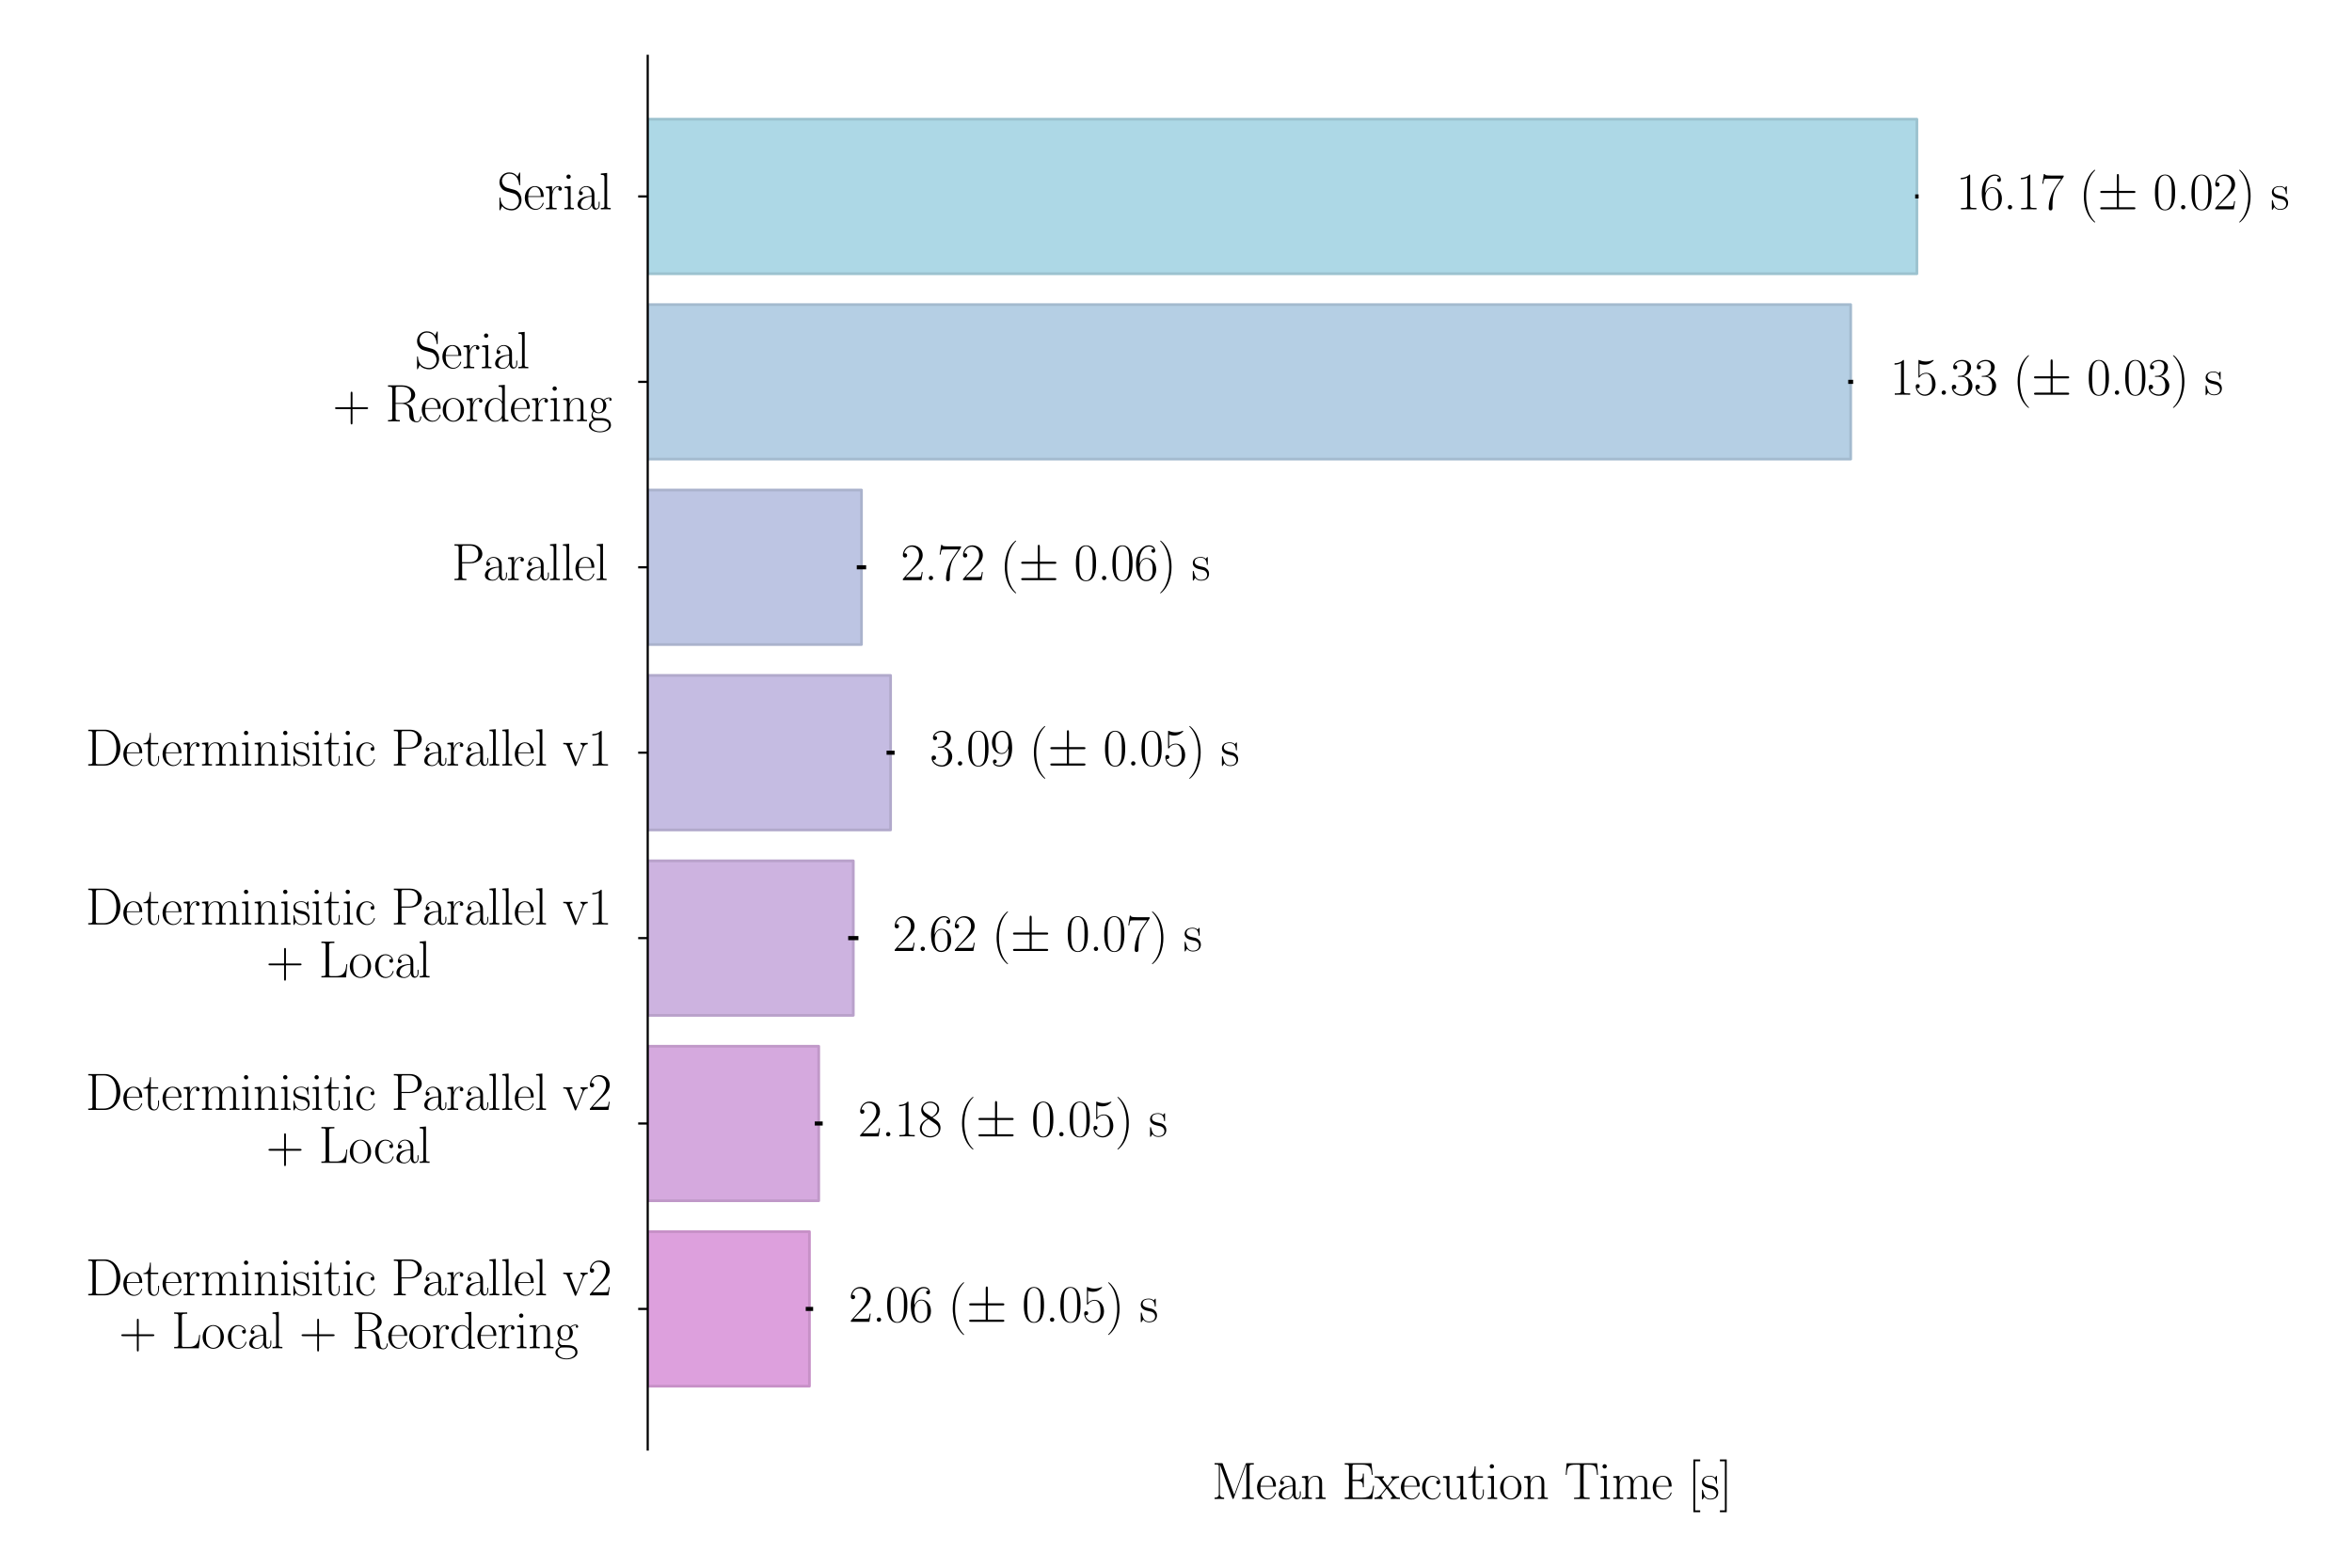 <?xml version="1.0" encoding="utf-8" standalone="no"?>
<!DOCTYPE svg PUBLIC "-//W3C//DTD SVG 1.1//EN"
  "http://www.w3.org/Graphics/SVG/1.1/DTD/svg11.dtd">
<svg xmlns:xlink="http://www.w3.org/1999/xlink" width="864pt" height="576pt" viewBox="0 0 864 576" xmlns="http://www.w3.org/2000/svg" version="1.1">
 <defs>
  <style type="text/css">*{stroke-linejoin: round; stroke-linecap: butt}</style>
 </defs>
 <g id="figure_1">
  <g id="patch_1">
   <path d="M 0 576 
L 864 576 
L 864 0 
L 0 0 
z
" style="fill: #ffffff"/>
  </g>
  <g id="axes_1">
   <g id="patch_2">
    <path d="M 237.936 532.584 
L 843.48 532.584 
L 843.48 20.52 
L 237.936 20.52 
z
" style="fill: #ffffff"/>
   </g>
   <g id="patch_3">
    <path d="M 237.936 509.308 
L 297.346 509.308 
L 297.346 452.538 
L 237.936 452.538 
z
" clip-path="url(#p0e8c0f5d80)" style="fill: #dda0dd; stroke: #c790c7; stroke-linejoin: miter"/>
   </g>
   <g id="patch_4">
    <path d="M 237.936 441.184 
L 300.757 441.184 
L 300.757 384.415 
L 237.936 384.415 
z
" clip-path="url(#p0e8c0f5d80)" style="fill: #d5a9de; stroke: #c098c8; stroke-linejoin: miter"/>
   </g>
   <g id="patch_5">
    <path d="M 237.936 373.061 
L 313.458 373.061 
L 313.458 316.291 
L 237.936 316.291 
z
" clip-path="url(#p0e8c0f5d80)" style="fill: #cdb3e0; stroke: #b9a1ca; stroke-linejoin: miter"/>
   </g>
   <g id="patch_6">
    <path d="M 237.936 304.937 
L 327.153 304.937 
L 327.153 248.167 
L 237.936 248.167 
z
" clip-path="url(#p0e8c0f5d80)" style="fill: #c5bce2; stroke: #b1a9cb; stroke-linejoin: miter"/>
   </g>
   <g id="patch_7">
    <path d="M 237.936 236.813 
L 316.457 236.813 
L 316.457 180.043 
L 237.936 180.043 
z
" clip-path="url(#p0e8c0f5d80)" style="fill: #bdc5e3; stroke: #aab2cc; stroke-linejoin: miter"/>
   </g>
   <g id="patch_8">
    <path d="M 237.936 168.689 
L 679.842 168.689 
L 679.842 111.919 
L 237.936 111.919 
z
" clip-path="url(#p0e8c0f5d80)" style="fill: #b5cfe4; stroke: #a3bace; stroke-linejoin: miter"/>
   </g>
   <g id="patch_9">
    <path d="M 237.936 100.565 
L 704.163 100.565 
L 704.163 43.796 
L 237.936 43.796 
z
" clip-path="url(#p0e8c0f5d80)" style="fill: #add8e6; stroke: #9cc2cf; stroke-linejoin: miter"/>
   </g>
   <g id="matplotlib.axis_1">
    <g id="text_1">
     <!-- Mean Execution Time [s] -->
     <g transform="translate(445.157 550.764)scale(0.19 -0.19)">
      <defs>
       <path id="CMR17-4d" d="M 1338 4249 
C 1299 4345 1293 4352 1158 4352 
L 339 4352 
L 339 4185 
C 781 4185 851 4185 851 3898 
L 851 624 
C 851 465 851 166 339 166 
L 339 0 
C 486 12 755 12 915 12 
C 1075 12 1344 12 1491 0 
L 1491 166 
C 979 166 979 465 979 624 
L 979 4159 
L 986 4159 
L 2490 102 
C 2515 38 2528 0 2579 0 
C 2630 0 2643 38 2669 102 
L 4186 4191 
L 4192 4191 
L 4192 453 
C 4192 166 4122 166 3680 166 
L 3680 0 
C 3853 12 4198 12 4384 12 
C 4570 12 4922 12 5094 0 
L 5094 166 
C 4653 166 4582 166 4582 453 
L 4582 3898 
C 4582 4185 4653 4185 5094 4185 
L 5094 4352 
L 4282 4352 
C 4147 4352 4141 4345 4102 4249 
L 2720 516 
L 1338 4249 
z
" transform="scale(0.016)"/>
       <path id="CMR17-65" d="M 2438 1503 
C 2464 1529 2464 1542 2464 1606 
C 2464 2251 2118 2816 1389 2816 
C 710 2816 173 2175 173 1394 
C 173 554 781 -64 1459 -64 
C 2176 -64 2458 619 2458 755 
C 2458 800 2419 800 2406 800 
C 2362 800 2355 787 2330 709 
C 2189 270 1837 51 1504 51 
C 1229 51 954 206 781 490 
C 582 819 582 1200 582 1503 
L 2438 1503 
z
M 589 1600 
C 634 2511 1126 2713 1382 2713 
C 1818 2713 2112 2308 2118 1600 
L 589 1600 
z
" transform="scale(0.016)"/>
       <path id="CMR17-61" d="M 2304 1656 
C 2304 2048 2304 2275 2035 2534 
C 1798 2751 1523 2816 1306 2816 
C 800 2816 435 2408 435 1977 
C 435 1740 627 1728 666 1728 
C 749 1728 896 1779 896 1958 
C 896 2118 774 2188 666 2188 
C 640 2188 608 2182 589 2176 
C 723 2594 1069 2713 1293 2713 
C 1613 2713 1965 2421 1965 1875 
L 1965 1632 
C 1587 1619 1133 1568 774 1373 
C 371 1147 256 822 256 576 
C 256 77 832 -64 1171 -64 
C 1523 -64 1850 135 1990 505 
C 2003 219 2182 -39 2464 -39 
C 2598 -39 2938 51 2938 563 
L 2938 926 
L 2822 926 
L 2822 557 
C 2822 161 2650 109 2566 109 
C 2304 109 2304 446 2304 732 
L 2304 1656 
z
M 1965 887 
C 1965 323 1568 38 1216 38 
C 896 38 646 278 646 576 
C 646 771 730 1114 1101 1322 
C 1408 1497 1760 1523 1965 1536 
L 1965 887 
z
" transform="scale(0.016)"/>
       <path id="CMR17-6e" d="M 2656 1954 
C 2656 2282 2592 2816 1837 2816 
C 1331 2816 1069 2424 973 2166 
L 966 2166 
L 966 2816 
L 211 2745 
L 211 2578 
C 589 2578 646 2540 646 2231 
L 646 443 
C 646 198 621 166 211 166 
L 211 0 
C 365 12 646 12 813 12 
C 979 12 1267 12 1421 0 
L 1421 166 
C 1011 166 986 192 986 443 
L 986 1678 
C 986 2269 1344 2713 1792 2713 
C 2266 2713 2317 2289 2317 1980 
L 2317 443 
C 2317 198 2291 166 1882 166 
L 1882 0 
C 2035 12 2317 12 2483 12 
C 2650 12 2938 12 3091 0 
L 3091 166 
C 2682 166 2656 192 2656 443 
L 2656 1954 
z
" transform="scale(0.016)"/>
       <path id="CMR17-45" d="M 3885 1614 
L 3770 1614 
C 3629 676 3546 166 2419 166 
L 1530 166 
C 1274 166 1261 198 1261 415 
L 1261 2176 
L 1862 2176 
C 2464 2176 2522 1959 2522 1429 
L 2637 1429 
L 2637 3086 
L 2522 3086 
C 2522 2558 2464 2342 1862 2342 
L 1261 2342 
L 1261 3924 
C 1261 4141 1274 4172 1530 4172 
L 2406 4172 
C 3398 4172 3514 3778 3603 2933 
L 3718 2933 
L 3565 4339 
L 326 4339 
L 326 4172 
C 768 4172 838 4172 838 3886 
L 838 453 
C 838 166 768 166 326 166 
L 326 0 
L 3654 0 
L 3885 1614 
z
" transform="scale(0.016)"/>
       <path id="CMR17-78" d="M 1664 1491 
C 1856 1740 2074 2022 2253 2233 
C 2464 2476 2707 2579 2989 2585 
L 2989 2752 
C 2880 2745 2656 2739 2541 2739 
C 2368 2739 2170 2739 2022 2752 
L 2022 2585 
C 2112 2572 2163 2508 2163 2419 
C 2163 2304 2099 2233 2067 2188 
L 1594 1587 
L 1030 2323 
C 973 2393 973 2406 973 2438 
C 973 2515 1037 2579 1146 2585 
L 1146 2752 
C 992 2739 717 2739 557 2739 
C 384 2739 179 2739 38 2752 
L 38 2585 
C 384 2585 461 2560 614 2368 
L 1350 1414 
C 1363 1401 1395 1363 1395 1344 
C 1395 1318 838 633 768 544 
C 480 198 179 172 6 166 
L 6 0 
C 115 6 339 12 454 12 
C 582 12 864 12 979 0 
L 979 166 
C 941 172 838 185 838 332 
C 838 448 890 518 947 595 
L 1478 1248 
L 2035 524 
C 2086 454 2163 358 2163 313 
C 2163 224 2086 172 1984 166 
L 1984 0 
C 2138 12 2413 12 2573 12 
C 2746 12 2950 12 3091 0 
L 3091 166 
C 2771 166 2675 179 2522 377 
L 1664 1491 
z
" transform="scale(0.016)"/>
       <path id="CMR17-63" d="M 2234 2240 
C 2112 2240 1933 2240 1933 2015 
C 1933 1836 2080 1785 2163 1785 
C 2208 1785 2394 1804 2394 2028 
C 2394 2476 1958 2816 1466 2816 
C 787 2816 211 2201 211 1379 
C 211 521 813 -64 1466 -64 
C 2259 -64 2458 676 2458 747 
C 2458 773 2451 792 2406 792 
C 2362 792 2355 786 2330 702 
C 2163 180 1798 51 1523 51 
C 1114 51 621 431 621 1385 
C 621 2358 1094 2700 1472 2700 
C 1722 2700 2093 2582 2234 2240 
z
" transform="scale(0.016)"/>
       <path id="CMR17-75" d="M 1882 2745 
L 1882 2579 
C 2259 2579 2317 2540 2317 2229 
L 2317 1053 
C 2317 510 2029 38 1555 38 
C 1030 38 986 355 986 691 
L 986 2816 
L 211 2745 
L 211 2579 
C 467 2579 640 2579 646 2320 
L 646 1079 
C 646 646 646 368 813 187 
C 896 103 1056 -64 1517 -64 
C 2061 -64 2272 400 2323 536 
L 2330 536 
L 2330 -64 
L 3091 -13 
L 3091 154 
C 2714 154 2656 193 2656 503 
L 2656 2816 
L 1882 2745 
z
" transform="scale(0.016)"/>
       <path id="CMR17-74" d="M 966 2585 
L 1862 2585 
L 1862 2752 
L 966 2752 
L 966 3968 
L 851 3968 
C 838 3292 614 2700 70 2687 
L 70 2585 
L 627 2585 
L 627 778 
C 627 655 627 -64 1370 -64 
C 1747 -64 1965 308 1965 784 
L 1965 1151 
L 1850 1151 
L 1850 790 
C 1850 347 1677 51 1408 51 
C 1222 51 966 179 966 765 
L 966 2585 
z
" transform="scale(0.016)"/>
       <path id="CMR17-69" d="M 992 3961 
C 992 4102 877 4224 730 4224 
C 589 4224 467 4108 467 3961 
C 467 3820 582 3699 730 3699 
C 870 3699 992 3814 992 3961 
z
M 243 2745 
L 243 2579 
C 602 2579 653 2540 653 2231 
L 653 443 
C 653 198 627 166 218 166 
L 218 0 
C 371 12 646 12 806 12 
C 960 12 1222 12 1370 0 
L 1370 166 
C 992 166 979 205 979 436 
L 979 2816 
L 243 2745 
z
" transform="scale(0.016)"/>
       <path id="CMR17-6f" d="M 2758 1356 
C 2758 2176 2163 2816 1466 2816 
C 768 2816 173 2176 173 1356 
C 173 550 768 -64 1466 -64 
C 2163 -64 2758 550 2758 1356 
z
M 1466 51 
C 1165 51 909 230 762 480 
C 602 768 582 1126 582 1408 
C 582 1676 595 2009 762 2297 
C 890 2508 1139 2713 1466 2713 
C 1754 2713 1997 2553 2150 2329 
C 2349 2028 2349 1606 2349 1408 
C 2349 1158 2336 774 2163 467 
C 1984 172 1709 51 1466 51 
z
" transform="scale(0.016)"/>
       <path id="CMR17-54" d="M 3981 4332 
L 288 4332 
L 179 2924 
L 294 2924 
C 378 3981 467 4166 1453 4166 
C 1568 4166 1754 4166 1805 4159 
C 1926 4140 1926 4064 1926 3917 
L 1926 465 
C 1926 236 1907 166 1376 166 
L 1197 166 
L 1197 0 
C 1504 6 1824 12 2138 12 
C 2451 12 2771 6 3078 0 
L 3078 166 
L 2899 166 
C 2368 166 2349 236 2349 465 
L 2349 3917 
C 2349 4057 2349 4134 2464 4159 
C 2515 4166 2701 4166 2816 4166 
C 3795 4166 3891 3981 3974 2924 
L 4090 2924 
L 3981 4332 
z
" transform="scale(0.016)"/>
       <path id="CMR17-6d" d="M 4326 1954 
C 4326 2276 4269 2816 3507 2816 
C 3072 2816 2771 2520 2656 2173 
L 2650 2173 
C 2573 2700 2195 2816 1837 2816 
C 1331 2816 1069 2424 973 2166 
L 966 2166 
L 966 2816 
L 211 2745 
L 211 2578 
C 589 2578 646 2540 646 2231 
L 646 443 
C 646 198 621 166 211 166 
L 211 0 
C 365 12 646 12 813 12 
C 979 12 1267 12 1421 0 
L 1421 166 
C 1011 166 986 192 986 443 
L 986 1678 
C 986 2269 1344 2713 1792 2713 
C 2266 2713 2317 2289 2317 1980 
L 2317 443 
C 2317 198 2291 166 1882 166 
L 1882 0 
C 2035 12 2317 12 2483 12 
C 2650 12 2938 12 3091 0 
L 3091 166 
C 2682 166 2656 192 2656 443 
L 2656 1678 
C 2656 2269 3014 2713 3462 2713 
C 3936 2713 3987 2289 3987 1980 
L 3987 443 
C 3987 198 3962 166 3552 166 
L 3552 0 
C 3706 12 3987 12 4154 12 
C 4320 12 4608 12 4762 0 
L 4762 166 
C 4352 166 4326 192 4326 443 
L 4326 1954 
z
" transform="scale(0.016)"/>
       <path id="CMR17-5b" d="M 1504 -1600 
L 1504 -1376 
L 902 -1376 
L 902 4575 
L 1504 4575 
L 1504 4800 
L 678 4800 
L 678 -1600 
L 1504 -1600 
z
" transform="scale(0.016)"/>
       <path id="CMR17-73" d="M 1978 2688 
C 1978 2803 1971 2809 1933 2809 
C 1907 2809 1901 2803 1824 2707 
C 1805 2681 1747 2617 1728 2592 
C 1523 2809 1235 2816 1126 2816 
C 416 2816 160 2444 160 2073 
C 160 1497 813 1363 998 1324 
C 1402 1241 1542 1216 1677 1100 
C 1760 1024 1901 883 1901 652 
C 1901 384 1747 38 1158 38 
C 602 38 403 460 288 1024 
C 269 1113 269 1120 218 1120 
C 166 1120 160 1113 160 985 
L 160 64 
C 160 -52 166 -58 205 -58 
C 237 -58 243 -52 275 0 
C 314 57 410 211 448 275 
C 576 102 800 -64 1158 -64 
C 1792 -64 2131 281 2131 780 
C 2131 1107 1958 1280 1875 1356 
C 1683 1555 1459 1600 1190 1651 
C 838 1728 390 1817 390 2208 
C 390 2374 480 2726 1126 2726 
C 1811 2726 1850 2086 1862 1881 
C 1869 1849 1901 1843 1920 1843 
C 1978 1843 1978 1862 1978 1971 
L 1978 2688 
z
" transform="scale(0.016)"/>
       <path id="CMR17-5d" d="M 915 4800 
L 90 4800 
L 90 4575 
L 691 4575 
L 691 -1376 
L 90 -1376 
L 90 -1600 
L 915 -1600 
L 915 4800 
z
" transform="scale(0.016)"/>
      </defs>
      <use xlink:href="#CMR17-4d" transform="scale(0.996)"/>
      <use xlink:href="#CMR17-65" transform="translate(84.687 0)scale(0.996)"/>
      <use xlink:href="#CMR17-61" transform="translate(125.173 0)scale(0.996)"/>
      <use xlink:href="#CMR17-6e" transform="translate(170.863 0)scale(0.996)"/>
      <use xlink:href="#CMR17-45" transform="translate(251.834 0)scale(0.996)"/>
      <use xlink:href="#CMR17-78" transform="translate(314.421 0)scale(0.996)"/>
      <use xlink:href="#CMR17-65" transform="translate(362.714 0)scale(0.996)"/>
      <use xlink:href="#CMR17-63" transform="translate(403.199 0)scale(0.996)"/>
      <use xlink:href="#CMR17-75" transform="translate(443.685 0)scale(0.996)"/>
      <use xlink:href="#CMR17-74" transform="translate(494.58 0)scale(0.996)"/>
      <use xlink:href="#CMR17-69" transform="translate(529.861 0)scale(0.996)"/>
      <use xlink:href="#CMR17-6f" transform="translate(554.732 0)scale(0.996)"/>
      <use xlink:href="#CMR17-6e" transform="translate(600.423 0)scale(0.996)"/>
      <use xlink:href="#CMR17-54" transform="translate(681.394 0)scale(0.996)"/>
      <use xlink:href="#CMR17-69" transform="translate(747.904 0)scale(0.996)"/>
      <use xlink:href="#CMR17-6d" transform="translate(772.775 0)scale(0.996)"/>
      <use xlink:href="#CMR17-65" transform="translate(849.694 0)scale(0.996)"/>
      <use xlink:href="#CMR17-5b" transform="translate(920.256 0)scale(0.996)"/>
      <use xlink:href="#CMR17-73" transform="translate(945.127 0)scale(0.996)"/>
      <use xlink:href="#CMR17-5d" transform="translate(980.929 0)scale(0.996)"/>
     </g>
    </g>
   </g>
   <g id="matplotlib.axis_2">
    <g id="ytick_1">
     <g id="line2d_1">
      <defs>
       <path id="m448c08557a" d="M 0 0 
L -3.5 0 
" style="stroke: #000000; stroke-width: 0.8"/>
      </defs>
      <g>
       <use xlink:href="#m448c08557a" x="237.936" y="480.923" style="stroke: #000000; stroke-width: 0.8"/>
      </g>
     </g>
     <g id="text_2">
      <!-- Determinisitic Parallel v2 -->
      <g transform="translate(31.409 475.927)scale(0.19 -0.19)">
       <defs>
        <path id="CMR17-44" d="M 333 4352 
L 333 4185 
C 774 4185 845 4185 845 3898 
L 845 453 
C 845 166 774 166 333 166 
L 333 0 
L 2368 0 
C 3398 0 4224 943 4224 2140 
C 4224 3344 3411 4352 2368 4352 
L 333 4352 
z
M 1523 166 
C 1267 166 1254 198 1254 414 
L 1254 3936 
C 1254 4153 1267 4185 1523 4185 
L 2240 4185 
C 2771 4185 3750 3873 3750 2140 
C 3750 1242 3488 879 3366 707 
C 3213 510 2848 166 2240 166 
L 1523 166 
z
" transform="scale(0.016)"/>
        <path id="CMR17-72" d="M 960 1517 
C 960 2134 1222 2713 1702 2713 
C 1747 2713 1792 2707 1837 2687 
C 1837 2687 1696 2642 1696 2475 
C 1696 2321 1818 2257 1914 2257 
C 1990 2257 2131 2302 2131 2482 
C 2131 2687 1926 2816 1709 2816 
C 1222 2816 1011 2340 947 2115 
L 941 2115 
L 941 2816 
L 198 2745 
L 198 2578 
C 576 2578 634 2540 634 2231 
L 634 443 
C 634 198 608 166 198 166 
L 198 0 
C 352 12 646 12 813 12 
C 998 12 1325 12 1498 0 
L 1498 166 
C 1037 166 960 166 960 455 
L 960 1517 
z
" transform="scale(0.016)"/>
        <path id="CMR17-50" d="M 1267 2048 
L 2291 2048 
C 3117 2048 3718 2583 3718 3187 
C 3718 3791 3130 4352 2291 4352 
L 333 4352 
L 333 4185 
C 774 4185 845 4185 845 3899 
L 845 453 
C 845 166 774 166 333 166 
L 333 0 
C 518 12 858 12 1056 12 
C 1254 12 1594 12 1779 0 
L 1779 166 
C 1338 166 1267 166 1267 453 
L 1267 2048 
z
M 1254 2182 
L 1254 3937 
C 1254 4153 1267 4185 1523 4185 
L 2170 4185 
C 2995 4185 3232 3715 3232 3187 
C 3232 2608 2950 2182 2170 2182 
L 1254 2182 
z
" transform="scale(0.016)"/>
        <path id="CMR17-6c" d="M 979 4416 
L 218 4345 
L 218 4179 
C 595 4179 653 4141 653 3835 
L 653 439 
C 653 198 627 166 218 166 
L 218 0 
C 371 12 653 12 813 12 
C 979 12 1261 12 1414 0 
L 1414 166 
C 1005 166 979 191 979 439 
L 979 4416 
z
" transform="scale(0.016)"/>
        <path id="CMR17-76" d="M 2502 2173 
C 2560 2315 2662 2572 3034 2585 
L 3034 2752 
C 2912 2745 2752 2739 2630 2739 
C 2496 2739 2285 2739 2157 2752 
L 2157 2585 
C 2317 2572 2406 2495 2406 2328 
C 2406 2270 2406 2257 2368 2167 
L 1664 379 
L 902 2308 
C 864 2392 864 2405 864 2431 
C 864 2585 1075 2585 1171 2585 
L 1171 2752 
C 1018 2739 736 2739 576 2739 
C 403 2739 205 2739 64 2752 
L 64 2585 
C 307 2585 442 2585 518 2386 
L 1446 44 
C 1485 -52 1491 -64 1549 -64 
C 1606 -64 1613 -52 1651 44 
L 2502 2173 
z
" transform="scale(0.016)"/>
        <path id="CMR17-32" d="M 2669 990 
L 2554 990 
C 2490 537 2438 460 2413 422 
C 2381 371 1920 371 1830 371 
L 602 371 
C 832 620 1280 1073 1824 1596 
C 2214 1966 2669 2400 2669 3033 
C 2669 3788 2067 4224 1395 4224 
C 691 4224 262 3603 262 3027 
C 262 2777 448 2745 525 2745 
C 589 2745 781 2783 781 3007 
C 781 3206 614 3264 525 3264 
C 486 3264 448 3257 422 3244 
C 544 3788 915 4057 1306 4057 
C 1862 4057 2227 3616 2227 3033 
C 2227 2477 1901 1998 1536 1583 
L 262 147 
L 262 0 
L 2515 0 
L 2669 990 
z
" transform="scale(0.016)"/>
       </defs>
       <use xlink:href="#CMR17-44" transform="scale(0.996)"/>
       <use xlink:href="#CMR17-65" transform="translate(70.394 0)scale(0.996)"/>
       <use xlink:href="#CMR17-74" transform="translate(110.879 0)scale(0.996)"/>
       <use xlink:href="#CMR17-65" transform="translate(146.16 0)scale(0.996)"/>
       <use xlink:href="#CMR17-72" transform="translate(186.646 0)scale(0.996)"/>
       <use xlink:href="#CMR17-6d" transform="translate(221.926 0)scale(0.996)"/>
       <use xlink:href="#CMR17-69" transform="translate(298.846 0)scale(0.996)"/>
       <use xlink:href="#CMR17-6e" transform="translate(323.717 0)scale(0.996)"/>
       <use xlink:href="#CMR17-69" transform="translate(374.612 0)scale(0.996)"/>
       <use xlink:href="#CMR17-73" transform="translate(399.483 0)scale(0.996)"/>
       <use xlink:href="#CMR17-69" transform="translate(435.285 0)scale(0.996)"/>
       <use xlink:href="#CMR17-74" transform="translate(460.156 0)scale(0.996)"/>
       <use xlink:href="#CMR17-69" transform="translate(495.437 0)scale(0.996)"/>
       <use xlink:href="#CMR17-63" transform="translate(520.308 0)scale(0.996)"/>
       <use xlink:href="#CMR17-50" transform="translate(590.869 0)scale(0.996)"/>
       <use xlink:href="#CMR17-61" transform="translate(650.853 0)scale(0.996)"/>
       <use xlink:href="#CMR17-72" transform="translate(696.544 0)scale(0.996)"/>
       <use xlink:href="#CMR17-61" transform="translate(731.824 0)scale(0.996)"/>
       <use xlink:href="#CMR17-6c" transform="translate(777.515 0)scale(0.996)"/>
       <use xlink:href="#CMR17-6c" transform="translate(802.386 0)scale(0.996)"/>
       <use xlink:href="#CMR17-65" transform="translate(827.257 0)scale(0.996)"/>
       <use xlink:href="#CMR17-6c" transform="translate(867.743 0)scale(0.996)"/>
       <use xlink:href="#CMR17-76" transform="translate(922.69 0)scale(0.996)"/>
       <use xlink:href="#CMR17-32" transform="translate(970.983 0)scale(0.996)"/>
      </g>
      <!-- + Local + Reordering -->
      <g transform="translate(43.658 495.383)scale(0.19 -0.19)">
       <defs>
        <path id="CMR17-2b" d="M 2413 1472 
L 4109 1472 
C 4198 1472 4307 1472 4307 1580 
C 4307 1696 4205 1696 4109 1696 
L 2413 1696 
L 2413 3385 
C 2413 3475 2413 3584 2304 3584 
C 2189 3584 2189 3481 2189 3385 
L 2189 1696 
L 493 1696 
C 403 1696 294 1696 294 1587 
C 294 1472 397 1472 493 1472 
L 2189 1472 
L 2189 -194 
C 2189 -282 2189 -391 2298 -391 
C 2413 -391 2413 -289 2413 -194 
L 2413 1472 
z
" transform="scale(0.016)"/>
        <path id="CMR17-4c" d="M 3469 1612 
L 3354 1612 
C 3302 981 3219 166 2125 166 
L 1530 166 
C 1274 166 1261 198 1261 414 
L 1261 3892 
C 1261 4121 1274 4185 1760 4185 
L 1901 4185 
L 1901 4352 
C 1638 4339 1331 4339 1069 4339 
C 870 4339 512 4339 326 4352 
L 326 4185 
C 768 4185 838 4185 838 3898 
L 838 453 
C 838 166 768 166 326 166 
L 326 0 
L 3315 0 
L 3469 1612 
z
" transform="scale(0.016)"/>
        <path id="CMR17-52" d="M 2509 2156 
C 3117 2278 3629 2689 3629 3203 
C 3629 3806 2950 4352 2054 4352 
L 333 4352 
L 333 4185 
C 774 4185 845 4185 845 3896 
L 845 428 
C 845 140 774 140 333 140 
L 333 -26 
C 518 -13 851 -13 1050 -13 
C 1248 -13 1581 -13 1766 -26 
L 1766 140 
C 1325 140 1254 140 1254 428 
L 1254 2112 
L 2003 2112 
C 2368 2112 2573 1964 2662 1881 
C 2918 1632 2918 1459 2918 1024 
C 2918 595 2918 377 3110 160 
C 3354 -103 3680 -128 3821 -128 
C 4294 -128 4365 403 4365 512 
C 4365 550 4365 595 4307 595 
C 4256 595 4250 556 4250 531 
C 4218 115 4032 -26 3834 -26 
C 3482 -26 3443 377 3405 768 
C 3386 902 3373 998 3360 1139 
C 3322 1459 3270 1926 2509 2156 
z
M 1984 2214 
L 1254 2214 
L 1254 3935 
C 1254 4153 1267 4185 1523 4185 
L 1990 4185 
C 2522 4185 3142 3999 3142 3203 
C 3142 2374 2464 2214 1984 2214 
z
" transform="scale(0.016)"/>
        <path id="CMR17-64" d="M 1869 4345 
L 1869 4179 
C 2246 4179 2304 4141 2304 3843 
L 2304 2371 
C 2278 2403 2016 2816 1498 2816 
C 845 2816 211 2228 211 1376 
C 211 529 806 -64 1434 -64 
C 1978 -64 2259 361 2291 406 
L 2291 -64 
L 3066 -13 
L 3066 154 
C 2688 154 2630 193 2630 503 
L 2630 4416 
L 1869 4345 
z
M 2291 762 
C 2291 568 2176 393 2029 264 
C 1811 70 1594 38 1472 38 
C 1286 38 621 135 621 1369 
C 621 2636 1363 2713 1530 2713 
C 1824 2713 2061 2545 2208 2313 
C 2291 2177 2291 2157 2291 2041 
L 2291 762 
z
" transform="scale(0.016)"/>
        <path id="CMR17-67" d="M 710 1165 
C 832 1068 1043 960 1299 960 
C 1805 960 2240 1359 2240 1895 
C 2240 2063 2189 2321 1997 2521 
C 2176 2713 2438 2777 2586 2777 
C 2611 2777 2650 2777 2682 2758 
C 2656 2751 2598 2726 2598 2623 
C 2598 2540 2656 2483 2739 2483 
C 2835 2483 2886 2547 2886 2630 
C 2886 2751 2790 2880 2586 2880 
C 2330 2880 2106 2758 1926 2591 
C 1734 2764 1504 2828 1299 2828 
C 794 2828 358 2431 358 1895 
C 358 1527 570 1294 634 1230 
C 442 1004 442 742 442 710 
C 442 544 506 300 723 166 
C 390 82 128 -184 128 -517 
C 128 -996 736 -1344 1466 -1344 
C 2170 -1344 2803 -1009 2803 -510 
C 2803 384 1856 384 1363 384 
C 1216 384 954 384 922 390 
C 723 422 589 601 589 825 
C 589 883 589 1024 710 1165 
z
M 1299 1068 
C 736 1068 736 1766 736 1895 
C 736 2024 736 2719 1299 2719 
C 1862 2719 1862 2024 1862 1895 
C 1862 1766 1862 1068 1299 1068 
z
M 1466 -1236 
C 826 -1236 384 -883 384 -517 
C 384 -311 493 -118 634 -11 
C 794 102 858 102 1293 102 
C 1818 102 2547 102 2547 -517 
C 2547 -883 2106 -1236 1466 -1236 
z
" transform="scale(0.016)"/>
       </defs>
       <use xlink:href="#CMR17-2b" transform="scale(0.996)"/>
       <use xlink:href="#CMR17-4c" transform="translate(101.791 0)scale(0.996)"/>
       <use xlink:href="#CMR17-6f" transform="translate(159.172 0)scale(0.996)"/>
       <use xlink:href="#CMR17-63" transform="translate(207.465 0)scale(0.996)"/>
       <use xlink:href="#CMR17-61" transform="translate(247.951 0)scale(0.996)"/>
       <use xlink:href="#CMR17-6c" transform="translate(293.641 0)scale(0.996)"/>
       <use xlink:href="#CMR17-2b" transform="translate(348.588 0)scale(0.996)"/>
       <use xlink:href="#CMR17-52" transform="translate(450.379 0)scale(0.996)"/>
       <use xlink:href="#CMR17-65" transform="translate(518.17 0)scale(0.996)"/>
       <use xlink:href="#CMR17-6f" transform="translate(558.656 0)scale(0.996)"/>
       <use xlink:href="#CMR17-72" transform="translate(604.346 0)scale(0.996)"/>
       <use xlink:href="#CMR17-64" transform="translate(639.627 0)scale(0.996)"/>
       <use xlink:href="#CMR17-65" transform="translate(690.522 0)scale(0.996)"/>
       <use xlink:href="#CMR17-72" transform="translate(731.008 0)scale(0.996)"/>
       <use xlink:href="#CMR17-69" transform="translate(766.289 0)scale(0.996)"/>
       <use xlink:href="#CMR17-6e" transform="translate(791.16 0)scale(0.996)"/>
       <use xlink:href="#CMR17-67" transform="translate(842.055 0)scale(0.996)"/>
      </g>
     </g>
    </g>
    <g id="ytick_2">
     <g id="line2d_2">
      <g>
       <use xlink:href="#m448c08557a" x="237.936" y="412.8" style="stroke: #000000; stroke-width: 0.8"/>
      </g>
     </g>
     <g id="text_3">
      <!-- Determinisitic Parallel v2 -->
      <g transform="translate(31.409 407.803)scale(0.19 -0.19)">
       <use xlink:href="#CMR17-44" transform="scale(0.996)"/>
       <use xlink:href="#CMR17-65" transform="translate(70.394 0)scale(0.996)"/>
       <use xlink:href="#CMR17-74" transform="translate(110.879 0)scale(0.996)"/>
       <use xlink:href="#CMR17-65" transform="translate(146.16 0)scale(0.996)"/>
       <use xlink:href="#CMR17-72" transform="translate(186.646 0)scale(0.996)"/>
       <use xlink:href="#CMR17-6d" transform="translate(221.926 0)scale(0.996)"/>
       <use xlink:href="#CMR17-69" transform="translate(298.846 0)scale(0.996)"/>
       <use xlink:href="#CMR17-6e" transform="translate(323.717 0)scale(0.996)"/>
       <use xlink:href="#CMR17-69" transform="translate(374.612 0)scale(0.996)"/>
       <use xlink:href="#CMR17-73" transform="translate(399.483 0)scale(0.996)"/>
       <use xlink:href="#CMR17-69" transform="translate(435.285 0)scale(0.996)"/>
       <use xlink:href="#CMR17-74" transform="translate(460.156 0)scale(0.996)"/>
       <use xlink:href="#CMR17-69" transform="translate(495.437 0)scale(0.996)"/>
       <use xlink:href="#CMR17-63" transform="translate(520.308 0)scale(0.996)"/>
       <use xlink:href="#CMR17-50" transform="translate(590.869 0)scale(0.996)"/>
       <use xlink:href="#CMR17-61" transform="translate(650.853 0)scale(0.996)"/>
       <use xlink:href="#CMR17-72" transform="translate(696.544 0)scale(0.996)"/>
       <use xlink:href="#CMR17-61" transform="translate(731.824 0)scale(0.996)"/>
       <use xlink:href="#CMR17-6c" transform="translate(777.515 0)scale(0.996)"/>
       <use xlink:href="#CMR17-6c" transform="translate(802.386 0)scale(0.996)"/>
       <use xlink:href="#CMR17-65" transform="translate(827.257 0)scale(0.996)"/>
       <use xlink:href="#CMR17-6c" transform="translate(867.743 0)scale(0.996)"/>
       <use xlink:href="#CMR17-76" transform="translate(922.69 0)scale(0.996)"/>
       <use xlink:href="#CMR17-32" transform="translate(970.983 0)scale(0.996)"/>
      </g>
      <!-- + Local -->
      <g transform="translate(97.735 427.259)scale(0.19 -0.19)">
       <use xlink:href="#CMR17-2b" transform="scale(0.996)"/>
       <use xlink:href="#CMR17-4c" transform="translate(101.791 0)scale(0.996)"/>
       <use xlink:href="#CMR17-6f" transform="translate(159.172 0)scale(0.996)"/>
       <use xlink:href="#CMR17-63" transform="translate(207.465 0)scale(0.996)"/>
       <use xlink:href="#CMR17-61" transform="translate(247.951 0)scale(0.996)"/>
       <use xlink:href="#CMR17-6c" transform="translate(293.641 0)scale(0.996)"/>
      </g>
     </g>
    </g>
    <g id="ytick_3">
     <g id="line2d_3">
      <g>
       <use xlink:href="#m448c08557a" x="237.936" y="344.676" style="stroke: #000000; stroke-width: 0.8"/>
      </g>
     </g>
     <g id="text_4">
      <!-- Determinisitic Parallel v1 -->
      <g transform="translate(31.409 339.679)scale(0.19 -0.19)">
       <defs>
        <path id="CMR17-31" d="M 1702 4083 
C 1702 4217 1696 4224 1606 4224 
C 1357 3927 979 3833 621 3820 
C 602 3820 570 3820 563 3808 
C 557 3795 557 3782 557 3648 
C 755 3648 1088 3686 1344 3839 
L 1344 467 
C 1344 243 1331 166 781 166 
L 589 166 
L 589 0 
C 896 6 1216 12 1523 12 
C 1830 12 2150 6 2458 0 
L 2458 166 
L 2266 166 
C 1715 166 1702 236 1702 467 
L 1702 4083 
z
" transform="scale(0.016)"/>
       </defs>
       <use xlink:href="#CMR17-44" transform="scale(0.996)"/>
       <use xlink:href="#CMR17-65" transform="translate(70.394 0)scale(0.996)"/>
       <use xlink:href="#CMR17-74" transform="translate(110.879 0)scale(0.996)"/>
       <use xlink:href="#CMR17-65" transform="translate(146.16 0)scale(0.996)"/>
       <use xlink:href="#CMR17-72" transform="translate(186.646 0)scale(0.996)"/>
       <use xlink:href="#CMR17-6d" transform="translate(221.926 0)scale(0.996)"/>
       <use xlink:href="#CMR17-69" transform="translate(298.846 0)scale(0.996)"/>
       <use xlink:href="#CMR17-6e" transform="translate(323.717 0)scale(0.996)"/>
       <use xlink:href="#CMR17-69" transform="translate(374.612 0)scale(0.996)"/>
       <use xlink:href="#CMR17-73" transform="translate(399.483 0)scale(0.996)"/>
       <use xlink:href="#CMR17-69" transform="translate(435.285 0)scale(0.996)"/>
       <use xlink:href="#CMR17-74" transform="translate(460.156 0)scale(0.996)"/>
       <use xlink:href="#CMR17-69" transform="translate(495.437 0)scale(0.996)"/>
       <use xlink:href="#CMR17-63" transform="translate(520.308 0)scale(0.996)"/>
       <use xlink:href="#CMR17-50" transform="translate(590.869 0)scale(0.996)"/>
       <use xlink:href="#CMR17-61" transform="translate(650.853 0)scale(0.996)"/>
       <use xlink:href="#CMR17-72" transform="translate(696.544 0)scale(0.996)"/>
       <use xlink:href="#CMR17-61" transform="translate(731.824 0)scale(0.996)"/>
       <use xlink:href="#CMR17-6c" transform="translate(777.515 0)scale(0.996)"/>
       <use xlink:href="#CMR17-6c" transform="translate(802.386 0)scale(0.996)"/>
       <use xlink:href="#CMR17-65" transform="translate(827.257 0)scale(0.996)"/>
       <use xlink:href="#CMR17-6c" transform="translate(867.743 0)scale(0.996)"/>
       <use xlink:href="#CMR17-76" transform="translate(922.69 0)scale(0.996)"/>
       <use xlink:href="#CMR17-31" transform="translate(970.983 0)scale(0.996)"/>
      </g>
      <!-- + Local -->
      <g transform="translate(97.735 359.135)scale(0.19 -0.19)">
       <use xlink:href="#CMR17-2b" transform="scale(0.996)"/>
       <use xlink:href="#CMR17-4c" transform="translate(101.791 0)scale(0.996)"/>
       <use xlink:href="#CMR17-6f" transform="translate(159.172 0)scale(0.996)"/>
       <use xlink:href="#CMR17-63" transform="translate(207.465 0)scale(0.996)"/>
       <use xlink:href="#CMR17-61" transform="translate(247.951 0)scale(0.996)"/>
       <use xlink:href="#CMR17-6c" transform="translate(293.641 0)scale(0.996)"/>
      </g>
     </g>
    </g>
    <g id="ytick_4">
     <g id="line2d_4">
      <g>
       <use xlink:href="#m448c08557a" x="237.936" y="276.552" style="stroke: #000000; stroke-width: 0.8"/>
      </g>
     </g>
     <g id="text_5">
      <!-- Determinisitic Parallel v1 -->
      <g transform="translate(31.409 281.284)scale(0.19 -0.19)">
       <use xlink:href="#CMR17-44" transform="scale(0.996)"/>
       <use xlink:href="#CMR17-65" transform="translate(70.394 0)scale(0.996)"/>
       <use xlink:href="#CMR17-74" transform="translate(110.879 0)scale(0.996)"/>
       <use xlink:href="#CMR17-65" transform="translate(146.16 0)scale(0.996)"/>
       <use xlink:href="#CMR17-72" transform="translate(186.646 0)scale(0.996)"/>
       <use xlink:href="#CMR17-6d" transform="translate(221.926 0)scale(0.996)"/>
       <use xlink:href="#CMR17-69" transform="translate(298.846 0)scale(0.996)"/>
       <use xlink:href="#CMR17-6e" transform="translate(323.717 0)scale(0.996)"/>
       <use xlink:href="#CMR17-69" transform="translate(374.612 0)scale(0.996)"/>
       <use xlink:href="#CMR17-73" transform="translate(399.483 0)scale(0.996)"/>
       <use xlink:href="#CMR17-69" transform="translate(435.285 0)scale(0.996)"/>
       <use xlink:href="#CMR17-74" transform="translate(460.156 0)scale(0.996)"/>
       <use xlink:href="#CMR17-69" transform="translate(495.437 0)scale(0.996)"/>
       <use xlink:href="#CMR17-63" transform="translate(520.308 0)scale(0.996)"/>
       <use xlink:href="#CMR17-50" transform="translate(590.869 0)scale(0.996)"/>
       <use xlink:href="#CMR17-61" transform="translate(650.853 0)scale(0.996)"/>
       <use xlink:href="#CMR17-72" transform="translate(696.544 0)scale(0.996)"/>
       <use xlink:href="#CMR17-61" transform="translate(731.824 0)scale(0.996)"/>
       <use xlink:href="#CMR17-6c" transform="translate(777.515 0)scale(0.996)"/>
       <use xlink:href="#CMR17-6c" transform="translate(802.386 0)scale(0.996)"/>
       <use xlink:href="#CMR17-65" transform="translate(827.257 0)scale(0.996)"/>
       <use xlink:href="#CMR17-6c" transform="translate(867.743 0)scale(0.996)"/>
       <use xlink:href="#CMR17-76" transform="translate(922.69 0)scale(0.996)"/>
       <use xlink:href="#CMR17-31" transform="translate(970.983 0)scale(0.996)"/>
      </g>
     </g>
    </g>
    <g id="ytick_5">
     <g id="line2d_5">
      <g>
       <use xlink:href="#m448c08557a" x="237.936" y="208.428" style="stroke: #000000; stroke-width: 0.8"/>
      </g>
     </g>
     <g id="text_6">
      <!-- Parallel -->
      <g transform="translate(165.938 213.16)scale(0.19 -0.19)">
       <use xlink:href="#CMR17-50" transform="scale(0.996)"/>
       <use xlink:href="#CMR17-61" transform="translate(59.984 0)scale(0.996)"/>
       <use xlink:href="#CMR17-72" transform="translate(105.674 0)scale(0.996)"/>
       <use xlink:href="#CMR17-61" transform="translate(140.955 0)scale(0.996)"/>
       <use xlink:href="#CMR17-6c" transform="translate(186.646 0)scale(0.996)"/>
       <use xlink:href="#CMR17-6c" transform="translate(211.517 0)scale(0.996)"/>
       <use xlink:href="#CMR17-65" transform="translate(236.388 0)scale(0.996)"/>
       <use xlink:href="#CMR17-6c" transform="translate(276.873 0)scale(0.996)"/>
      </g>
     </g>
    </g>
    <g id="ytick_6">
     <g id="line2d_6">
      <g>
       <use xlink:href="#m448c08557a" x="237.936" y="140.304" style="stroke: #000000; stroke-width: 0.8"/>
      </g>
     </g>
     <g id="text_7">
      <!-- Serial -->
      <g transform="translate(152.31 135.308)scale(0.19 -0.19)">
       <defs>
        <path id="CMR17-53" d="M 2803 4351 
C 2803 4467 2797 4473 2758 4473 
C 2720 4473 2707 4447 2682 4390 
L 2490 3965 
C 2246 4320 1875 4480 1472 4480 
C 819 4480 294 3958 294 3301 
C 294 3101 339 2817 557 2546 
C 794 2250 1018 2198 1530 2063 
C 1722 2011 2042 1927 2106 1901 
C 2470 1747 2662 1360 2662 999 
C 2662 534 2336 38 1779 38 
C 1094 38 454 425 410 1328 
C 403 1431 397 1437 352 1437 
C 301 1437 294 1431 294 1302 
L 294 0 
C 294 -116 301 -122 339 -122 
C 384 -122 397 -90 486 109 
C 493 128 493 141 614 386 
C 934 -39 1472 -128 1779 -128 
C 2477 -128 2970 457 2970 1141 
C 2970 1476 2848 1734 2778 1850 
C 2509 2263 2221 2340 1914 2417 
C 1869 2437 1856 2437 1498 2527 
C 1152 2617 1005 2662 845 2836 
C 666 3036 602 3243 602 3449 
C 602 3868 934 4326 1478 4326 
C 2157 4326 2579 3842 2675 3036 
C 2694 2920 2701 2914 2746 2914 
C 2803 2914 2803 2933 2803 3043 
L 2803 4351 
z
" transform="scale(0.016)"/>
       </defs>
       <use xlink:href="#CMR17-53" transform="scale(0.996)"/>
       <use xlink:href="#CMR17-65" transform="translate(50.895 0)scale(0.996)"/>
       <use xlink:href="#CMR17-72" transform="translate(91.381 0)scale(0.996)"/>
       <use xlink:href="#CMR17-69" transform="translate(126.662 0)scale(0.996)"/>
       <use xlink:href="#CMR17-61" transform="translate(151.533 0)scale(0.996)"/>
       <use xlink:href="#CMR17-6c" transform="translate(197.223 0)scale(0.996)"/>
      </g>
      <!-- + Reordering -->
      <g transform="translate(122.189 154.764)scale(0.19 -0.19)">
       <use xlink:href="#CMR17-2b" transform="scale(0.996)"/>
       <use xlink:href="#CMR17-52" transform="translate(101.791 0)scale(0.996)"/>
       <use xlink:href="#CMR17-65" transform="translate(169.582 0)scale(0.996)"/>
       <use xlink:href="#CMR17-6f" transform="translate(210.068 0)scale(0.996)"/>
       <use xlink:href="#CMR17-72" transform="translate(255.758 0)scale(0.996)"/>
       <use xlink:href="#CMR17-64" transform="translate(291.039 0)scale(0.996)"/>
       <use xlink:href="#CMR17-65" transform="translate(341.934 0)scale(0.996)"/>
       <use xlink:href="#CMR17-72" transform="translate(382.42 0)scale(0.996)"/>
       <use xlink:href="#CMR17-69" transform="translate(417.701 0)scale(0.996)"/>
       <use xlink:href="#CMR17-6e" transform="translate(442.572 0)scale(0.996)"/>
       <use xlink:href="#CMR17-67" transform="translate(493.467 0)scale(0.996)"/>
      </g>
     </g>
    </g>
    <g id="ytick_7">
     <g id="line2d_7">
      <g>
       <use xlink:href="#m448c08557a" x="237.936" y="72.181" style="stroke: #000000; stroke-width: 0.8"/>
      </g>
     </g>
     <g id="text_8">
      <!-- Serial -->
      <g transform="translate(182.587 76.912)scale(0.19 -0.19)">
       <use xlink:href="#CMR17-53" transform="scale(0.996)"/>
       <use xlink:href="#CMR17-65" transform="translate(50.895 0)scale(0.996)"/>
       <use xlink:href="#CMR17-72" transform="translate(91.381 0)scale(0.996)"/>
       <use xlink:href="#CMR17-69" transform="translate(126.662 0)scale(0.996)"/>
       <use xlink:href="#CMR17-61" transform="translate(151.533 0)scale(0.996)"/>
       <use xlink:href="#CMR17-6c" transform="translate(197.223 0)scale(0.996)"/>
      </g>
     </g>
    </g>
   </g>
   <g id="LineCollection_1">
    <path d="M 295.988 480.923 
L 298.704 480.923 
" clip-path="url(#p0e8c0f5d80)" style="fill: none; stroke: #000000; stroke-width: 1.5"/>
    <path d="M 299.305 412.8 
L 302.209 412.8 
" clip-path="url(#p0e8c0f5d80)" style="fill: none; stroke: #000000; stroke-width: 1.5"/>
    <path d="M 311.578 344.676 
L 315.337 344.676 
" clip-path="url(#p0e8c0f5d80)" style="fill: none; stroke: #000000; stroke-width: 1.5"/>
    <path d="M 325.678 276.552 
L 328.629 276.552 
" clip-path="url(#p0e8c0f5d80)" style="fill: none; stroke: #000000; stroke-width: 1.5"/>
    <path d="M 314.739 208.428 
L 318.176 208.428 
" clip-path="url(#p0e8c0f5d80)" style="fill: none; stroke: #000000; stroke-width: 1.5"/>
    <path d="M 678.935 140.304 
L 680.748 140.304 
" clip-path="url(#p0e8c0f5d80)" style="fill: none; stroke: #000000; stroke-width: 1.5"/>
    <path d="M 703.536 72.181 
L 704.79 72.181 
" clip-path="url(#p0e8c0f5d80)" style="fill: none; stroke: #000000; stroke-width: 1.5"/>
   </g>
   <g id="patch_10">
    <path d="M 237.936 532.584 
L 237.936 20.52 
" style="fill: none; stroke: #000000; stroke-width: 0.8; stroke-linejoin: miter; stroke-linecap: square"/>
   </g>
   <g id="text_9">
    <!-- 2.06 ($\pm$ 0.05) s -->
    <g transform="translate(311.763 485.655)scale(0.19 -0.19)">
     <defs>
      <path id="CMR17-2e" d="M 1062 262 
C 1062 422 934 524 800 524 
C 672 524 538 422 538 262 
C 538 102 666 0 800 0 
C 928 0 1062 102 1062 262 
z
" transform="scale(0.016)"/>
      <path id="CMR17-30" d="M 2688 2038 
C 2688 2430 2682 3099 2413 3613 
C 2176 4063 1798 4224 1466 4224 
C 1158 4224 768 4082 525 3620 
C 269 3137 243 2539 243 2038 
C 243 1671 250 1112 448 623 
C 723 -39 1216 -128 1466 -128 
C 1760 -128 2208 -7 2470 604 
C 2662 1048 2688 1568 2688 2038 
z
M 1466 -26 
C 1056 -26 813 328 723 816 
C 653 1196 653 1749 653 2109 
C 653 2604 653 3015 736 3407 
C 858 3954 1216 4121 1466 4121 
C 1728 4121 2067 3947 2189 3420 
C 2272 3054 2278 2623 2278 2109 
C 2278 1691 2278 1176 2202 797 
C 2067 96 1690 -26 1466 -26 
z
" transform="scale(0.016)"/>
      <path id="CMR17-36" d="M 678 2198 
C 678 3712 1395 4076 1811 4076 
C 1946 4076 2272 4049 2400 3782 
C 2298 3782 2106 3782 2106 3558 
C 2106 3385 2246 3328 2336 3328 
C 2394 3328 2566 3353 2566 3571 
C 2566 3987 2246 4224 1805 4224 
C 1043 4224 243 3411 243 2011 
C 243 257 966 -128 1478 -128 
C 2099 -128 2688 431 2688 1295 
C 2688 2101 2170 2688 1517 2688 
C 1126 2688 838 2430 678 1979 
L 678 2198 
z
M 1478 25 
C 691 25 691 1212 691 1450 
C 691 1914 909 2585 1504 2585 
C 1613 2585 1926 2585 2138 2140 
C 2253 1889 2253 1624 2253 1302 
C 2253 954 2253 696 2118 438 
C 1978 173 1773 25 1478 25 
z
" transform="scale(0.016)"/>
      <path id="CMR17-28" d="M 1958 -1562 
C 1958 -1556 1958 -1543 1939 -1524 
C 1645 -1223 858 -403 858 1596 
C 858 3595 1632 4408 1946 4729 
C 1946 4735 1958 4748 1958 4767 
C 1958 4787 1939 4800 1914 4800 
C 1843 4800 1299 4325 986 3620 
C 666 2909 576 2218 576 1603 
C 576 1141 621 360 1005 -467 
C 1312 -1133 1837 -1600 1914 -1600 
C 1946 -1600 1958 -1588 1958 -1562 
z
" transform="scale(0.016)"/>
      <path id="CMSY10-6" d="M 2618 1984 
L 4397 1984 
C 4506 1984 4621 1984 4621 2112 
C 4621 2240 4506 2240 4397 2240 
L 2618 2240 
L 2618 4048 
C 2618 4153 2618 4288 2490 4288 
C 2362 4288 2362 4172 2362 4068 
L 2362 2240 
L 576 2240 
C 467 2240 352 2240 352 2112 
C 352 1984 467 1984 576 1984 
L 2362 1984 
L 2362 256 
L 576 256 
C 467 256 352 256 352 128 
C 352 0 467 0 576 0 
L 4397 0 
C 4506 0 4621 0 4621 128 
C 4621 256 4506 256 4397 256 
L 2618 256 
L 2618 1984 
z
" transform="scale(0.016)"/>
      <path id="CMR17-35" d="M 730 3750 
C 794 3724 1056 3641 1325 3641 
C 1920 3641 2246 3961 2432 4140 
C 2432 4191 2432 4224 2394 4224 
C 2387 4224 2374 4224 2323 4198 
C 2099 4102 1837 4032 1517 4032 
C 1325 4032 1037 4055 723 4191 
C 653 4224 640 4224 634 4224 
C 602 4224 595 4217 595 4090 
L 595 2231 
C 595 2113 595 2080 659 2080 
C 691 2080 704 2093 736 2139 
C 941 2435 1222 2560 1542 2560 
C 1766 2560 2246 2415 2246 1293 
C 2246 1087 2246 716 2054 422 
C 1894 159 1645 25 1370 25 
C 947 25 518 319 403 812 
C 429 806 480 793 506 793 
C 589 793 749 838 749 1036 
C 749 1209 627 1280 506 1280 
C 358 1280 262 1190 262 1011 
C 262 454 704 -128 1382 -128 
C 2042 -128 2669 441 2669 1267 
C 2669 2054 2170 2662 1549 2662 
C 1222 2662 947 2540 730 2304 
L 730 3750 
z
" transform="scale(0.016)"/>
      <path id="CMR17-29" d="M 1683 1596 
C 1683 2057 1638 2839 1254 3665 
C 947 4332 422 4800 346 4800 
C 326 4800 301 4793 301 4761 
C 301 4748 307 4742 314 4729 
C 621 4408 1402 3595 1402 1603 
C 1402 -396 627 -1210 314 -1530 
C 307 -1543 301 -1549 301 -1562 
C 301 -1594 326 -1600 346 -1600 
C 416 -1600 960 -1127 1274 -422 
C 1594 289 1683 981 1683 1596 
z
" transform="scale(0.016)"/>
     </defs>
     <use xlink:href="#CMR17-32" transform="scale(0.996)"/>
     <use xlink:href="#CMR17-2e" transform="translate(45.69 0)scale(0.996)"/>
     <use xlink:href="#CMR17-30" transform="translate(70.562 0)scale(0.996)"/>
     <use xlink:href="#CMR17-36" transform="translate(116.252 0)scale(0.996)"/>
     <use xlink:href="#CMR17-28" transform="translate(192.018 0)scale(0.996)"/>
     <use xlink:href="#CMSY10-6" transform="translate(227.299 0)scale(0.996)"/>
     <use xlink:href="#CMR17-30" transform="translate(334.863 0)scale(0.996)"/>
     <use xlink:href="#CMR17-2e" transform="translate(380.553 0)scale(0.996)"/>
     <use xlink:href="#CMR17-30" transform="translate(405.424 0)scale(0.996)"/>
     <use xlink:href="#CMR17-35" transform="translate(451.115 0)scale(0.996)"/>
     <use xlink:href="#CMR17-29" transform="translate(496.805 0)scale(0.996)"/>
     <use xlink:href="#CMR17-73" transform="translate(562.162 0)scale(0.996)"/>
    </g>
   </g>
   <g id="text_10">
    <!-- 2.18 ($\pm$ 0.05) s -->
    <g transform="translate(315.175 417.531)scale(0.19 -0.19)">
     <defs>
      <path id="CMR17-38" d="M 1741 2289 
C 2144 2494 2554 2803 2554 3298 
C 2554 3884 1990 4224 1472 4224 
C 890 4224 378 3800 378 3215 
C 378 3054 416 2777 666 2533 
C 730 2469 998 2276 1171 2154 
C 883 2006 211 1652 211 945 
C 211 282 838 -128 1459 -128 
C 2144 -128 2720 366 2720 1022 
C 2720 1607 2330 1877 2074 2051 
L 1741 2289 
z
M 902 2855 
C 851 2887 595 3086 595 3388 
C 595 3781 998 4076 1459 4076 
C 1965 4076 2336 3716 2336 3298 
C 2336 2700 1670 2359 1638 2359 
C 1632 2359 1626 2359 1574 2398 
L 902 2855 
z
M 2080 1536 
C 2176 1466 2483 1253 2483 861 
C 2483 385 2010 25 1472 25 
C 890 25 448 443 448 951 
C 448 1459 838 1884 1280 2083 
L 2080 1536 
z
" transform="scale(0.016)"/>
     </defs>
     <use xlink:href="#CMR17-32" transform="scale(0.996)"/>
     <use xlink:href="#CMR17-2e" transform="translate(45.69 0)scale(0.996)"/>
     <use xlink:href="#CMR17-31" transform="translate(70.562 0)scale(0.996)"/>
     <use xlink:href="#CMR17-38" transform="translate(116.252 0)scale(0.996)"/>
     <use xlink:href="#CMR17-28" transform="translate(192.018 0)scale(0.996)"/>
     <use xlink:href="#CMSY10-6" transform="translate(227.299 0)scale(0.996)"/>
     <use xlink:href="#CMR17-30" transform="translate(334.863 0)scale(0.996)"/>
     <use xlink:href="#CMR17-2e" transform="translate(380.553 0)scale(0.996)"/>
     <use xlink:href="#CMR17-30" transform="translate(405.424 0)scale(0.996)"/>
     <use xlink:href="#CMR17-35" transform="translate(451.115 0)scale(0.996)"/>
     <use xlink:href="#CMR17-29" transform="translate(496.805 0)scale(0.996)"/>
     <use xlink:href="#CMR17-73" transform="translate(562.162 0)scale(0.996)"/>
    </g>
   </g>
   <g id="text_11">
    <!-- 2.62 ($\pm$ 0.07) s -->
    <g transform="translate(327.875 349.407)scale(0.19 -0.19)">
     <defs>
      <path id="CMR17-37" d="M 2886 3955 
L 2886 4096 
L 1382 4096 
C 634 4096 621 4166 595 4288 
L 480 4288 
L 294 3104 
L 410 3104 
C 429 3226 474 3552 550 3673 
C 589 3724 1062 3724 1171 3724 
L 2579 3724 
L 1869 2670 
C 1395 1961 1069 1003 1069 166 
C 1069 89 1069 -128 1299 -128 
C 1530 -128 1530 89 1530 172 
L 1530 466 
C 1530 1514 1709 2204 2003 2644 
L 2886 3955 
z
" transform="scale(0.016)"/>
     </defs>
     <use xlink:href="#CMR17-32" transform="scale(0.996)"/>
     <use xlink:href="#CMR17-2e" transform="translate(45.69 0)scale(0.996)"/>
     <use xlink:href="#CMR17-36" transform="translate(70.562 0)scale(0.996)"/>
     <use xlink:href="#CMR17-32" transform="translate(116.252 0)scale(0.996)"/>
     <use xlink:href="#CMR17-28" transform="translate(192.018 0)scale(0.996)"/>
     <use xlink:href="#CMSY10-6" transform="translate(227.299 0)scale(0.996)"/>
     <use xlink:href="#CMR17-30" transform="translate(334.863 0)scale(0.996)"/>
     <use xlink:href="#CMR17-2e" transform="translate(380.553 0)scale(0.996)"/>
     <use xlink:href="#CMR17-30" transform="translate(405.424 0)scale(0.996)"/>
     <use xlink:href="#CMR17-37" transform="translate(451.115 0)scale(0.996)"/>
     <use xlink:href="#CMR17-29" transform="translate(496.805 0)scale(0.996)"/>
     <use xlink:href="#CMR17-73" transform="translate(562.162 0)scale(0.996)"/>
    </g>
   </g>
   <g id="text_12">
    <!-- 3.09 ($\pm$ 0.05) s -->
    <g transform="translate(341.571 281.284)scale(0.19 -0.19)">
     <defs>
      <path id="CMR17-33" d="M 1414 2176 
C 1984 2176 2234 1673 2234 1094 
C 2234 322 1824 25 1453 25 
C 1114 25 563 193 390 691 
C 422 678 454 678 486 678 
C 640 678 755 780 755 947 
C 755 1132 614 1216 486 1216 
C 378 1216 211 1164 211 927 
C 211 335 787 -128 1466 -128 
C 2176 -128 2720 432 2720 1087 
C 2720 1718 2208 2176 1600 2246 
C 2086 2347 2554 2776 2554 3353 
C 2554 3856 2048 4224 1472 4224 
C 890 4224 378 3862 378 3347 
C 378 3123 544 3084 627 3084 
C 762 3084 877 3167 877 3334 
C 877 3500 762 3584 627 3584 
C 602 3584 570 3584 544 3571 
C 730 3999 1235 4076 1459 4076 
C 1683 4076 2106 3966 2106 3347 
C 2106 3167 2080 2851 1862 2574 
C 1670 2329 1453 2316 1242 2297 
C 1210 2297 1062 2284 1037 2284 
C 992 2278 966 2272 966 2227 
C 966 2182 973 2176 1101 2176 
L 1414 2176 
z
" transform="scale(0.016)"/>
      <path id="CMR17-39" d="M 2253 1871 
C 2253 448 1670 25 1190 25 
C 1043 25 685 43 538 281 
C 704 256 826 345 826 505 
C 826 678 685 736 595 736 
C 538 736 365 710 365 492 
C 365 68 742 -128 1203 -128 
C 1939 -128 2688 665 2688 2090 
C 2688 3857 1971 4224 1485 4224 
C 851 4224 243 3664 243 2800 
C 243 2000 762 1408 1414 1408 
C 1952 1408 2189 1910 2253 2122 
L 2253 1871 
z
M 1427 1510 
C 1254 1510 1011 1542 813 1929 
C 678 2181 678 2477 678 2793 
C 678 3174 678 3438 858 3722 
C 947 3857 1114 4076 1485 4076 
C 2240 4076 2240 2909 2240 2651 
C 2240 2193 2035 1510 1427 1510 
z
" transform="scale(0.016)"/>
     </defs>
     <use xlink:href="#CMR17-33" transform="scale(0.996)"/>
     <use xlink:href="#CMR17-2e" transform="translate(45.69 0)scale(0.996)"/>
     <use xlink:href="#CMR17-30" transform="translate(70.562 0)scale(0.996)"/>
     <use xlink:href="#CMR17-39" transform="translate(116.252 0)scale(0.996)"/>
     <use xlink:href="#CMR17-28" transform="translate(192.018 0)scale(0.996)"/>
     <use xlink:href="#CMSY10-6" transform="translate(227.299 0)scale(0.996)"/>
     <use xlink:href="#CMR17-30" transform="translate(334.863 0)scale(0.996)"/>
     <use xlink:href="#CMR17-2e" transform="translate(380.553 0)scale(0.996)"/>
     <use xlink:href="#CMR17-30" transform="translate(405.424 0)scale(0.996)"/>
     <use xlink:href="#CMR17-35" transform="translate(451.115 0)scale(0.996)"/>
     <use xlink:href="#CMR17-29" transform="translate(496.805 0)scale(0.996)"/>
     <use xlink:href="#CMR17-73" transform="translate(562.162 0)scale(0.996)"/>
    </g>
   </g>
   <g id="text_13">
    <!-- 2.72 ($\pm$ 0.06) s -->
    <g transform="translate(330.875 213.16)scale(0.19 -0.19)">
     <use xlink:href="#CMR17-32" transform="scale(0.996)"/>
     <use xlink:href="#CMR17-2e" transform="translate(45.69 0)scale(0.996)"/>
     <use xlink:href="#CMR17-37" transform="translate(70.562 0)scale(0.996)"/>
     <use xlink:href="#CMR17-32" transform="translate(116.252 0)scale(0.996)"/>
     <use xlink:href="#CMR17-28" transform="translate(192.018 0)scale(0.996)"/>
     <use xlink:href="#CMSY10-6" transform="translate(227.299 0)scale(0.996)"/>
     <use xlink:href="#CMR17-30" transform="translate(334.863 0)scale(0.996)"/>
     <use xlink:href="#CMR17-2e" transform="translate(380.553 0)scale(0.996)"/>
     <use xlink:href="#CMR17-30" transform="translate(405.424 0)scale(0.996)"/>
     <use xlink:href="#CMR17-36" transform="translate(451.115 0)scale(0.996)"/>
     <use xlink:href="#CMR17-29" transform="translate(496.805 0)scale(0.996)"/>
     <use xlink:href="#CMR17-73" transform="translate(562.162 0)scale(0.996)"/>
    </g>
   </g>
   <g id="text_14">
    <!-- 15.33 ($\pm$ 0.03) s -->
    <g transform="translate(694.259 145.036)scale(0.19 -0.19)">
     <use xlink:href="#CMR17-31" transform="scale(0.996)"/>
     <use xlink:href="#CMR17-35" transform="translate(45.69 0)scale(0.996)"/>
     <use xlink:href="#CMR17-2e" transform="translate(91.381 0)scale(0.996)"/>
     <use xlink:href="#CMR17-33" transform="translate(116.252 0)scale(0.996)"/>
     <use xlink:href="#CMR17-33" transform="translate(161.942 0)scale(0.996)"/>
     <use xlink:href="#CMR17-28" transform="translate(237.709 0)scale(0.996)"/>
     <use xlink:href="#CMSY10-6" transform="translate(272.99 0)scale(0.996)"/>
     <use xlink:href="#CMR17-30" transform="translate(380.553 0)scale(0.996)"/>
     <use xlink:href="#CMR17-2e" transform="translate(426.244 0)scale(0.996)"/>
     <use xlink:href="#CMR17-30" transform="translate(451.115 0)scale(0.996)"/>
     <use xlink:href="#CMR17-33" transform="translate(496.805 0)scale(0.996)"/>
     <use xlink:href="#CMR17-29" transform="translate(542.496 0)scale(0.996)"/>
     <use xlink:href="#CMR17-73" transform="translate(607.852 0)scale(0.996)"/>
    </g>
   </g>
   <g id="text_15">
    <!-- 16.17 ($\pm$ 0.02) s -->
    <g transform="translate(718.581 76.912)scale(0.19 -0.19)">
     <use xlink:href="#CMR17-31" transform="scale(0.996)"/>
     <use xlink:href="#CMR17-36" transform="translate(45.69 0)scale(0.996)"/>
     <use xlink:href="#CMR17-2e" transform="translate(91.381 0)scale(0.996)"/>
     <use xlink:href="#CMR17-31" transform="translate(116.252 0)scale(0.996)"/>
     <use xlink:href="#CMR17-37" transform="translate(161.942 0)scale(0.996)"/>
     <use xlink:href="#CMR17-28" transform="translate(237.709 0)scale(0.996)"/>
     <use xlink:href="#CMSY10-6" transform="translate(272.99 0)scale(0.996)"/>
     <use xlink:href="#CMR17-30" transform="translate(380.553 0)scale(0.996)"/>
     <use xlink:href="#CMR17-2e" transform="translate(426.244 0)scale(0.996)"/>
     <use xlink:href="#CMR17-30" transform="translate(451.115 0)scale(0.996)"/>
     <use xlink:href="#CMR17-32" transform="translate(496.805 0)scale(0.996)"/>
     <use xlink:href="#CMR17-29" transform="translate(542.496 0)scale(0.996)"/>
     <use xlink:href="#CMR17-73" transform="translate(607.852 0)scale(0.996)"/>
    </g>
   </g>
  </g>
 </g>
 <defs>
  <clipPath id="p0e8c0f5d80">
   <rect x="237.936" y="20.52" width="605.544" height="512.064"/>
  </clipPath>
 </defs>
</svg>
